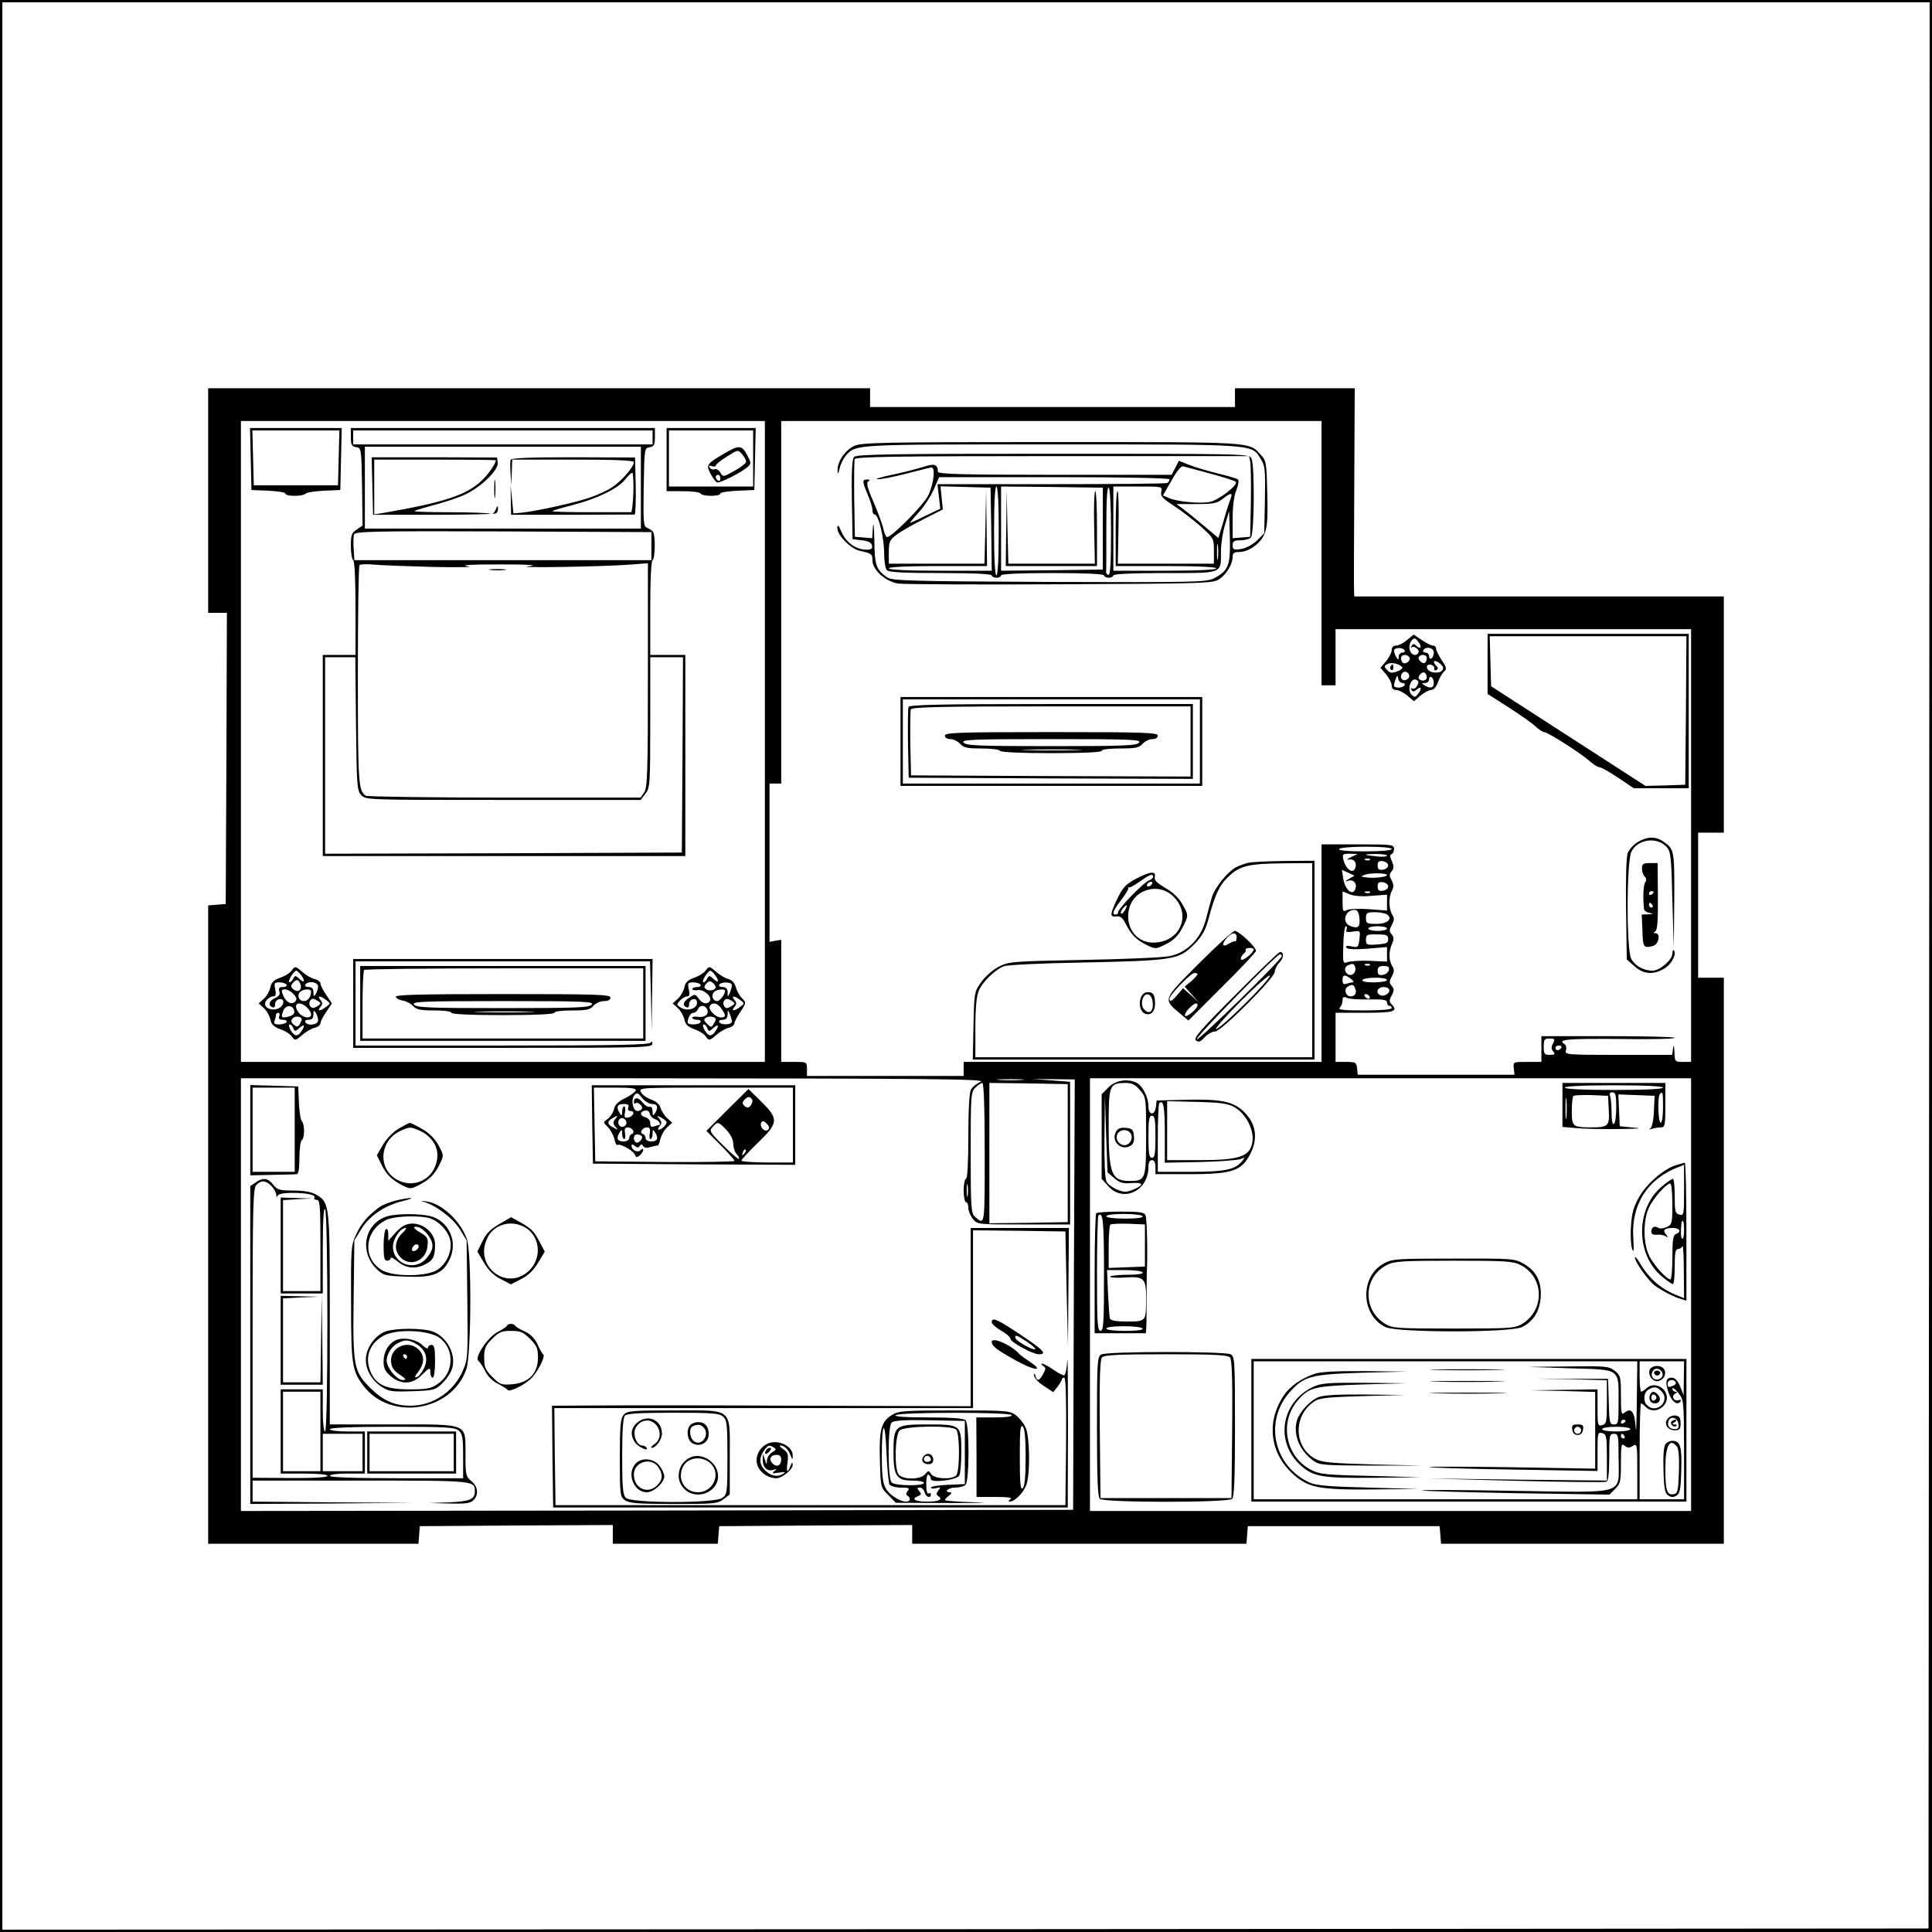 <?xml version="1.0" standalone="no"?>
<!DOCTYPE svg PUBLIC "-//W3C//DTD SVG 20010904//EN"
 "http://www.w3.org/TR/2001/REC-SVG-20010904/DTD/svg10.dtd">
<svg version="1.0" xmlns="http://www.w3.org/2000/svg"
 width="826pt" height="826pt" viewBox="0 0 826 826"
 preserveAspectRatio="xMidYMid meet">

<g transform="translate(0,826) scale(0.1,-0.1)"
fill="#000000" stroke="none">
<path d="M0 4130 l0 -4130 4130 0 4130 0 0 4130 0 4130 -4130 0 -4130 0 0
-4130z m8248 3 l-3 -4118 -4117 -3 -4118 -2 0 4120 0 4120 4120 0 4120 0 -2
-4117z"/>
<path d="M890 6120 l0 -480 40 0 40 0 -2 -622 -3 -623 -37 -3 -38 -3 0 -1365
0 -1364 449 0 450 0 3 38 3 37 413 3 412 2 0 -40 0 -40 224 0 225 0 3 38 3 37
413 3 412 2 0 -40 0 -40 714 0 715 0 3 38 3 37 410 0 410 0 3 -37 3 -38 605 0
604 0 0 1210 0 1210 -55 0 -55 0 0 310 0 310 55 0 55 0 0 505 0 505 -790 0
-790 0 -1 28 c-1 15 0 215 1 445 l2 417 -256 0 -256 0 0 -40 0 -40 -780 0
-780 0 0 40 0 40 -1415 0 -1415 0 0 -480z m2380 -1030 l0 -1370 -1120 0 -1120
0 0 1370 0 1370 1120 0 1120 0 0 -1370z m2380 805 l0 -565 30 0 30 0 0 120 0
120 760 0 760 0 0 -925 0 -925 -35 0 c-34 0 -35 1 -36 43 -2 29 -3 34 -6 15
l-4 -28 -230 0 c-222 0 -230 1 -224 19 3 11 1 22 -5 26 -35 21 6 25 230 23
132 -2 240 0 240 5 0 4 -128 7 -285 7 l-285 0 0 -55 0 -55 -61 0 c-60 0 -60 0
-57 -27 l3 -28 -335 0 -335 0 -3 28 c-3 25 -7 27 -48 27 l-44 0 0 105 0 105
125 0 c127 0 145 6 113 38 -9 9 -9 17 2 36 11 21 11 28 0 41 -11 13 -11 20 1
41 10 20 11 29 1 44 -15 25 -15 62 -1 94 9 20 9 29 -1 41 -11 13 -11 20 1 41
10 20 11 29 1 44 -15 25 -16 75 -1 102 8 15 8 26 -1 44 -11 19 -11 26 0 39 10
12 10 21 1 43 -9 18 -9 28 -2 30 6 2 11 12 11 23 0 18 -9 19 -155 19 l-155 0
0 -465 0 -465 -765 0 -765 0 0 -30 0 -30 -335 0 -335 0 0 30 c0 30 -1 30 -55
30 l-55 0 0 261 0 261 -25 -4 -25 -5 0 338 0 339 25 0 25 0 0 775 0 775 1155
0 1155 0 0 -565z m300 -1265 c0 -6 -45 -10 -116 -10 -74 0 -113 4 -109 10 4 6
53 10 116 10 66 0 109 -4 109 -10z m-175 -35 c-16 -8 -20 -12 -9 -10 24 6 39
-18 26 -41 -11 -20 -39 2 -48 39 -6 25 -4 27 27 27 l34 -1 -30 -14z m155 7 c0
-4 -17 -6 -37 -4 -65 6 -70 10 -15 11 28 0 52 -3 52 -7z m-73 -18 c-3 -3 -12
-4 -19 -1 -8 3 -5 6 6 6 11 1 17 -2 13 -5z m78 -24 c0 -8 -10 -16 -22 -18 -18
-3 -23 2 -23 18 0 16 5 21 23 18 12 -2 22 -10 22 -18z m-167 -57 c-21 -13 -21
-13 -2 -8 24 6 39 -17 26 -41 -13 -23 -42 5 -49 49 l-6 38 27 -12 27 -13 -23
-13z m162 16 c0 -9 -58 -15 -90 -10 -23 3 -24 4 -5 11 23 9 95 8 95 -1z m5
-49 c0 -8 -10 -16 -22 -18 -18 -3 -23 2 -23 18 0 16 5 21 23 18 12 -2 22 -10
22 -18z m-71 -40 l66 5 0 -34 0 -34 -77 6 c-43 3 -85 1 -95 -4 -16 -9 -18 -5
-18 35 l0 45 29 -12 c19 -8 54 -11 95 -7z m-7 14 c-3 -3 -12 -4 -19 -1 -8 3
-5 6 6 6 11 1 17 -2 13 -5z m-45 -109 c4 -38 -6 -47 -39 -34 -38 14 -23 69 18
69 12 0 18 -10 21 -35z m117 16 c28 -18 4 -41 -44 -41 -41 0 -45 2 -45 25 0
22 4 25 38 25 20 0 43 -4 51 -9z m-172 -65 c-5 -11 1 -13 27 -9 32 5 32 5 28
-32 -4 -35 -6 -37 -34 -31 -20 4 -27 2 -22 -5 5 -8 33 -9 90 -5 l84 7 0 -31 0
-31 -72 3 c-40 2 -83 -1 -95 -5 -22 -8 -22 -7 -20 72 1 45 6 81 11 81 4 0 6
-6 3 -14z m173 4 c0 -5 -18 -10 -40 -10 -22 0 -40 5 -40 10 0 6 18 10 40 10
22 0 40 -4 40 -10z m5 -45 c0 -17 -8 -20 -47 -23 -45 -3 -48 -1 -48 20 0 22 4
24 48 23 40 0 47 -3 47 -20z m-142 -118 c8 -20 -9 -41 -27 -34 -19 8 -21 33
-3 40 20 9 25 8 30 -6z m64 7 c-3 -3 -12 -4 -19 -1 -8 3 -5 6 6 6 11 1 17 -2
13 -5z m81 -21 c-2 -10 -13 -19 -26 -21 -17 -3 -22 2 -22 17 0 16 6 21 26 21
19 0 25 -5 22 -17z m-162 -38 c10 -8 14 -15 7 -15 -6 0 -18 -3 -27 -6 -12 -4
-16 0 -16 15 0 25 9 26 36 6z m154 -5 c0 -5 -25 -10 -56 -10 -34 0 -53 4 -49
10 3 6 28 10 56 10 27 0 49 -4 49 -10z m-136 -36 c8 -20 -1 -34 -20 -34 -20 0
-30 30 -13 41 20 12 26 11 33 -7z m146 -8 c0 -16 -27 -29 -41 -20 -19 11 -9
34 16 34 15 0 25 -6 25 -14z m-85 -26 c3 -5 2 -10 -4 -10 -5 0 -13 5 -16 10
-3 6 -2 10 4 10 5 0 13 -4 16 -10z m-2 -13 c61 1 77 -1 77 -13 0 -8 5 -14 10
-14 6 0 10 -4 10 -10 0 -6 -46 -10 -117 -10 -91 0 -114 3 -105 12 7 7 12 21
12 31 0 15 4 17 18 11 9 -5 52 -8 95 -7z m787 -188 c-9 -15 -8 -24 1 -35 9
-11 7 -14 -15 -14 -23 0 -26 4 -26 35 0 31 3 35 25 35 23 0 24 -2 15 -21z m35
-19 c-3 -5 -10 -10 -16 -10 -5 0 -9 5 -9 10 0 6 7 10 16 10 8 0 12 -4 9 -10z
m-2482 -145 c-17 -7 -36 -22 -42 -34 -7 -12 -11 -90 -11 -200 0 -114 -4 -181
-10 -181 -5 0 -10 -22 -10 -50 0 -27 5 -50 10 -50 6 0 10 -11 10 -24 0 -13 9
-34 19 -47 19 -24 21 -24 218 -24 l198 0 0 305 0 305 -80 6 -80 6 90 -1 90 -1
-4 -920 -3 -920 -1779 -3 -1779 -2 0 925 0 925 1598 0 c1358 -1 1592 -3 1565
-15z m175 8 c-27 -2 -69 -2 -95 0 -27 2 -5 3 47 3 52 0 74 -1 48 -3z m2862
-918 l0 -925 -1285 0 -1285 0 0 925 0 925 1285 0 1285 0 0 -925z m-3020 604
c0 -315 1 -308 -42 -271 -16 14 -18 40 -18 274 0 245 1 259 20 278 11 11 25
20 30 20 6 0 10 -107 10 -301z m355 1 l0 -295 -167 -3 -168 -2 0 300 0 300
168 -2 167 -3 0 -295z m-428 -182 c-2 -13 -4 -3 -4 22 0 25 2 35 4 23 2 -13 2
-33 0 -45z"/>
<path d="M1072 6298 l3 -133 73 -3 c39 -2 72 -7 72 -12 0 -13 73 -13 86 -1 5
6 41 11 79 13 l70 3 3 133 3 132 -196 0 -196 0 3 -132z m376 5 l-3 -118 -180
0 -180 0 -3 118 -3 117 186 0 186 0 -3 -117z"/>
<path d="M1500 6391 c0 -33 4 -40 23 -43 22 -3 22 -5 25 -169 l2 -166 -25 -17
c-22 -14 -25 -24 -25 -71 0 -29 5 -57 10 -60 6 -4 10 -83 10 -206 l0 -199 -70
0 -70 0 0 -430 0 -430 775 0 775 0 0 430 0 430 -75 0 -75 0 0 199 c0 123 4
202 10 206 11 7 13 105 2 121 -4 6 -15 13 -25 17 -16 6 -17 21 -15 174 3 166
3 168 26 171 18 3 22 10 22 43 l0 39 -650 0 -650 0 0 -39z m1290 -1 l0 -30
-640 0 -640 0 0 30 0 30 640 0 640 0 0 -30z m-50 -215 l0 -175 -590 0 -590 0
0 175 0 175 590 0 590 0 0 -175z m45 -250 l0 -60 -635 0 -635 0 -3 49 c-2 27
-1 55 2 62 5 12 107 14 638 12 l633 -3 0 -60z m-930 -89 c110 -2 175 -1 145 3
-36 5 11 8 135 8 130 0 170 -3 125 -8 -74 -8 314 -2 433 7 l77 6 0 -479 c0
-417 -2 -481 -16 -501 l-15 -22 -582 0 c-320 0 -587 4 -593 8 -32 21 -34 52
-34 515 0 255 3 467 7 471 4 4 33 5 63 2 30 -3 145 -7 255 -10z m-333 -670 c3
-263 4 -285 22 -305 19 -21 22 -21 607 -21 l588 0 20 26 c20 26 21 39 21 305
l0 279 70 0 70 0 -2 -417 -3 -418 -762 -3 -763 -2 0 420 0 420 65 0 64 0 3
-284z"/>
<path d="M1592 6182 l3 -123 258 0 c141 0 262 3 267 6 6 3 10 14 9 23 0 12 -3
10 -10 -7 -6 -15 -14 -21 -25 -17 -9 3 -86 6 -171 6 -86 0 -154 2 -151 5 3 3
40 14 84 26 43 11 103 31 131 44 68 31 146 106 141 137 l-3 22 -268 1 -268 0
3 -123z m528 110 c0 -13 -34 -63 -62 -88 -64 -61 -163 -93 -425 -138 l-33 -5
0 117 0 117 260 0 c143 0 260 -1 260 -3z"/>
<path d="M2183 6294 c-2 -6 -2 -33 0 -60 l3 -49 2 55 2 55 260 0 c176 0 260
-3 260 -11 0 -20 -51 -79 -91 -106 -22 -15 -68 -36 -102 -47 -66 -22 -228 -57
-287 -63 l-35 -3 -6 60 -6 60 1 -63 1 -63 260 0 c143 1 264 1 268 1 4 0 6 55
5 122 l-3 122 -264 1 c-187 0 -265 -3 -268 -11z m525 -139 c-2 -47 -6 -85 -10
-85 -5 0 -83 0 -175 0 -91 0 -164 2 -161 5 2 3 40 14 84 25 105 27 194 70 225
108 13 17 28 31 32 31 4 1 6 -37 5 -84z"/>
<path d="M2113 6170 c0 -36 2 -50 4 -32 2 17 2 47 0 65 -2 17 -4 3 -4 -33z"/>
<path d="M2098 5823 c18 -2 45 -2 60 0 15 2 0 4 -33 4 -33 0 -45 -2 -27 -4z"/>
<path d="M2850 6295 l0 -135 69 0 c39 0 73 -4 76 -10 8 -13 85 -13 85 0 0 5
33 10 73 12 l72 3 3 133 3 132 -191 0 -190 0 0 -135z m370 5 l0 -120 -180 0
-180 0 0 120 0 120 180 0 180 0 0 -120z"/>
<path d="M3100 6323 c-78 -45 -82 -50 -63 -87 9 -17 21 -34 27 -38 10 -7 107
42 135 68 13 11 12 18 -5 49 -22 42 -35 43 -94 8z m90 -37 c0 -6 -22 -24 -50
-39 -48 -27 -49 -27 -60 -8 -6 11 -17 18 -24 15 -8 -3 -17 0 -22 7 -5 9 -2 10
9 6 10 -3 17 -2 17 2 0 5 21 23 48 39 47 30 47 30 65 10 9 -11 17 -25 17 -32z
m-110 -72 c0 -8 -4 -12 -10 -9 -5 3 -10 10 -10 16 0 5 5 9 10 9 6 0 10 -7 10
-16z"/>
<path d="M1510 3970 l0 -190 640 0 c603 0 640 1 639 18 0 10 -3 12 -6 5 -4
-10 -140 -13 -634 -13 l-629 0 0 180 0 180 630 0 629 0 4 -147 3 -148 2 153 2
152 -640 0 -640 0 0 -190z"/>
<path d="M1248 4112 c-7 -11 -29 -25 -50 -32 -27 -10 -38 -20 -42 -41 -3 -15
-15 -37 -27 -48 l-23 -21 23 -21 c12 -11 24 -33 27 -48 4 -21 15 -31 42 -41
21 -7 43 -21 50 -32 13 -18 15 -18 44 7 16 14 40 28 54 31 13 3 24 12 24 19 0
7 11 29 25 49 l24 36 -24 36 c-14 20 -25 42 -25 49 0 7 -11 16 -24 19 -14 3
-38 17 -54 31 -29 25 -31 25 -44 7z m38 -19 c20 -27 17 -39 -5 -19 -18 17 -20
17 -29 -1 -6 -10 -13 -15 -16 -12 -6 6 21 49 31 49 3 0 12 -8 19 -17z m-2 -40
c9 -24 -9 -39 -29 -23 -12 10 -13 16 -4 26 15 19 25 18 33 -3z m-59 -3 c3 -5
-3 -10 -15 -10 -16 0 -20 -4 -16 -18 5 -13 -1 -22 -20 -30 -25 -12 -29 -32 -7
-39 6 -2 10 4 9 14 0 9 7 19 17 21 30 6 21 -35 -10 -42 -35 -9 -63 15 -43 38
7 9 19 16 27 16 12 0 14 7 10 30 -6 27 -4 30 18 30 13 0 27 -4 30 -10z m135
-7 c0 -10 -5 -25 -10 -33 -8 -12 -10 -11 -10 8 0 15 -6 22 -21 22 -11 0 -17 5
-14 10 11 18 55 12 55 -7z m-105 -33 c14 -16 16 -23 6 -33 -15 -15 -41 0 -52
31 -7 18 -5 22 10 22 10 0 26 -9 36 -20z m75 11 c0 -23 -14 -41 -30 -41 -22 0
-32 24 -17 39 13 13 47 15 47 2z m64 -36 c20 -15 20 -15 0 -30 -25 -19 -40
-19 -24 0 10 12 10 18 0 30 -16 19 -1 19 24 0z m-34 -5 c13 -9 13 -11 0 -20
-19 -12 -27 -12 -35 0 -7 11 2 30 13 30 4 0 14 -5 22 -10z m-48 -27 c10 -9 18
-22 18 -30 0 -21 -37 -15 -54 9 -26 36 1 53 36 21z m-54 -15 c2 -12 -5 -19
-23 -24 -32 -8 -35 -5 -24 24 10 27 42 27 47 0z m102 -40 c0 -20 -44 -26 -55
-8 -3 6 3 10 14 10 15 0 21 7 21 23 0 18 2 19 10 7 5 -8 10 -23 10 -32z m-166
17 c-4 -10 0 -15 16 -15 11 0 18 -4 15 -10 -3 -5 -18 -10 -32 -10 -19 0 -24 4
-19 16 3 9 6 20 6 25 0 5 4 9 10 9 5 0 7 -7 4 -15z m96 -14 c0 -3 -4 -12 -9
-20 -8 -12 -12 -13 -25 -2 -12 10 -13 17 -5 27 10 12 39 9 39 -5z m-36 -37 c6
-15 8 -15 26 1 23 21 26 9 5 -19 -7 -10 -18 -15 -24 -11 -16 9 -33 45 -22 45
5 0 12 -7 15 -16z"/>
<path d="M1540 3970 l0 -160 610 0 610 0 0 160 0 160 -610 0 -610 0 0 -160z
m1210 0 l0 -150 -600 0 -600 0 0 143 c0 79 3 147 7 150 3 4 273 7 600 7 l593
0 0 -150z"/>
<path d="M1692 3998 c3 -7 16 -14 30 -16 14 -2 34 -12 44 -23 14 -15 31 -19
91 -19 42 0 73 -4 73 -10 0 -6 80 -10 220 -10 140 0 220 4 220 10 0 6 32 10
75 10 63 0 78 3 92 20 10 11 30 20 45 20 18 0 28 5 28 15 0 13 -58 15 -461 15
-364 0 -460 -3 -457 -12z m838 -33 c-11 -13 -65 -15 -380 -15 -315 0 -369 2
-380 15 -11 13 32 15 380 15 348 0 391 -2 380 -15z m-267 -32 c-56 -2 -151 -2
-210 0 -59 1 -13 3 102 3 116 0 164 -2 108 -3z"/>
<path d="M3018 4112 c-7 -11 -29 -25 -50 -32 -27 -10 -38 -20 -42 -41 -3 -15
-15 -37 -27 -48 l-23 -21 23 -21 c12 -11 24 -33 27 -48 4 -21 15 -31 42 -41
21 -7 43 -21 50 -32 13 -18 15 -18 44 7 16 14 40 28 54 31 13 3 24 12 24 19 0
7 12 29 26 50 25 37 25 38 5 59 -11 11 -22 33 -26 48 -4 16 -16 28 -30 32 -13
3 -37 17 -53 31 -29 25 -31 25 -44 7z m38 -19 c20 -27 17 -39 -5 -19 -18 17
-20 17 -29 -1 -6 -10 -13 -15 -16 -12 -6 6 21 49 31 49 3 0 12 -8 19 -17z m4
-53 c0 -13 -26 -19 -40 -10 -11 7 -11 11 -1 24 11 12 17 14 27 5 8 -6 14 -15
14 -19z m-65 10 c3 -5 -3 -10 -14 -10 -12 0 -21 -4 -21 -9 0 -4 10 -6 23 -4
25 5 63 -29 52 -46 -10 -17 -33 -13 -48 10 -15 20 -16 20 -41 3 -26 -17 -30
-34 -9 -41 6 -2 10 4 9 14 0 9 7 19 17 21 11 2 17 -3 17 -16 0 -25 -42 -37
-69 -20 -19 11 -19 14 -4 30 9 10 23 18 30 18 11 0 13 8 8 30 -6 27 -4 30 19
30 13 0 28 -4 31 -10z m134 -2 c0 -7 -4 -22 -9 -33 -8 -19 -9 -19 -9 3 -1 15
-7 22 -22 22 -11 0 -17 5 -14 10 9 14 55 12 54 -2z m-29 -24 c0 -15 -22 -44
-34 -44 -19 0 -27 25 -13 39 11 11 47 15 47 5z m64 -39 c20 -15 20 -15 0 -30
-25 -19 -40 -19 -24 0 10 12 10 18 0 30 -16 19 -1 19 24 0z m-34 -5 c13 -9 13
-11 0 -20 -8 -5 -18 -10 -22 -10 -11 0 -20 19 -13 30 8 12 16 12 35 0z m-46
-32 c21 -29 20 -38 -2 -38 -23 0 -56 35 -47 49 10 18 33 13 49 -11z m-60 -5
c8 -20 -12 -35 -41 -30 -13 2 -23 0 -23 -4 0 -5 9 -9 21 -9 11 0 17 -4 14 -10
-8 -13 -55 -13 -55 -1 0 20 13 41 25 41 7 0 15 7 19 15 7 20 32 19 40 -2z
m105 -50 c1 -15 -45 -17 -54 -3 -3 6 3 10 14 10 15 0 21 7 22 23 0 21 1 21 9
2 5 -11 9 -26 9 -32z m-69 8 c0 -3 -5 -13 -10 -21 -8 -13 -12 -13 -27 3 -15
15 -16 19 -4 26 14 9 41 4 41 -8z m-36 -37 c6 -15 8 -15 26 1 23 21 26 9 5
-19 -7 -10 -18 -15 -24 -11 -16 9 -33 45 -22 45 5 0 12 -7 15 -16z"/>
<path d="M3651 6353 c-39 -19 -71 -67 -70 -103 1 -21 2 -20 9 8 4 18 16 42 26
54 44 49 30 48 884 48 882 0 850 2 890 -62 19 -30 20 -46 18 -175 l-3 -143
-30 -30 c-19 -18 -46 -33 -68 -37 -33 -5 -37 -3 -37 16 0 17 6 21 33 21 18 0
38 5 45 12 15 15 17 310 2 339 -10 19 -30 19 -849 19 -701 0 -840 -2 -850 -14
-8 -9 -11 -66 -9 -182 l3 -169 40 -5 c27 -3 41 -10 43 -22 3 -14 -3 -18 -23
-18 -44 0 -85 28 -106 73 -14 33 -19 37 -19 19 0 -31 58 -89 96 -97 51 -11 54
-14 54 -41 0 -40 56 -91 111 -99 24 -3 337 -5 694 -3 619 3 651 4 678 22 31
21 57 64 57 96 0 15 6 20 28 20 41 0 91 36 108 77 12 28 15 67 12 174 -3 131
-4 139 -28 165 -52 56 -22 54 -897 54 -733 0 -811 -2 -842 -17z m1694 -65 c3
-13 4 -90 3 -173 l-3 -150 -37 -3 -38 -3 0 84 c0 54 6 98 16 122 8 21 12 41 7
45 -4 4 -42 15 -83 25 -41 10 -96 26 -122 36 l-48 19 -15 -30 -16 -30 -499 0
c-393 0 -500 3 -500 13 -1 32 -15 37 -62 21 -26 -8 -86 -24 -135 -34 -48 -10
-76 -19 -62 -19 15 -1 69 10 120 23 52 13 101 26 109 27 20 6 14 -65 -11 -118
-21 -44 -164 -187 -178 -179 -5 3 -11 20 -15 37 -3 17 -22 67 -41 112 -27 61
-32 83 -23 89 9 5 8 8 -4 8 -23 0 -22 -8 2 -65 11 -26 20 -55 20 -66 0 -10 4
-19 10 -19 16 0 40 -100 40 -165 0 -34 5 -66 12 -73 9 -9 74 -12 230 -12 139
0 218 -4 218 -10 0 -5 9 -10 20 -10 11 0 20 5 20 10 0 6 80 10 220 10 140 0
220 -4 220 -10 0 -5 9 -10 20 -10 11 0 20 5 20 10 0 6 80 10 220 10 252 0 240
-5 240 95 0 31 8 82 18 113 l17 57 3 -110 c3 -123 -5 -145 -69 -178 -32 -16
-81 -17 -704 -15 -605 3 -672 5 -693 20 -46 32 -53 52 -54 160 -1 57 -4 81 -6
55 l-3 -48 -37 3 -37 3 -3 160 c-1 87 0 165 2 172 4 10 169 13 845 13 l841 0
5 -22z m-170 -53 c55 -15 104 -30 108 -35 13 -12 -73 -79 -111 -86 -42 -8
-141 1 -175 17 l-25 11 37 64 c24 43 41 63 51 60 8 -2 60 -16 115 -31z m-175
-24 c0 -6 -4 -13 -10 -16 -5 -3 -228 -5 -496 -5 l-486 0 6 -52 6 -53 -65 -31
c-36 -18 -65 -31 -65 -29 0 1 18 22 39 46 22 23 50 67 63 96 l23 53 492 0
c302 0 493 -4 493 -9z m-762 -213 l2 -178 -220 0 c-140 0 -220 4 -220 10 0 6
77 10 210 10 l210 0 -2 163 -2 162 -3 -157 -4 -158 -204 0 -205 0 0 49 c0 45
4 53 33 75 17 13 69 43 115 66 l83 42 -5 49 -5 50 107 -3 107 -3 3 -177z m32
-8 c0 -120 -4 -190 -10 -190 -6 0 -10 70 -10 190 0 120 4 190 10 190 6 0 10
-70 10 -190z m445 10 l0 -175 -217 -3 -218 -2 0 180 0 180 218 -2 217 -3 0
-175z m35 -16 c0 -128 -3 -185 -11 -182 -6 2 -10 7 -10 11 1 4 1 88 1 188 0
117 3 178 10 174 6 -4 10 -79 10 -191z m215 174 c-4 -19 5 -29 53 -60 31 -20
83 -60 115 -88 56 -51 57 -52 57 -106 l0 -54 -205 0 -206 0 3 155 c2 85 0 155
-4 155 -5 0 -8 -72 -8 -160 l0 -160 215 0 c137 0 215 -4 215 -10 0 -6 -80 -10
-220 -10 l-220 0 0 180 0 180 105 0 c104 0 105 0 100 -22z m296 -31 c-5 -12
-19 -55 -30 -95 l-22 -72 -62 52 c-34 29 -75 62 -90 73 l-27 20 84 0 c72 0 89
3 113 22 36 28 45 28 34 0z m-54 -254 c-2 -16 -4 -3 -4 27 0 30 2 43 4 28 2
-16 2 -40 0 -55z"/>
<path d="M4302 6003 l-2 -163 195 0 195 0 0 160 c0 88 -3 160 -7 160 -5 0 -7
-70 -5 -155 l3 -155 -185 0 -185 0 -4 158 -3 157 -2 -162z"/>
<path d="M6016 5524 c-15 -13 -36 -24 -47 -24 -12 0 -19 -7 -19 -19 0 -11 -11
-32 -24 -48 l-24 -28 24 -28 c13 -16 24 -37 24 -48 0 -12 7 -19 19 -19 11 0
32 -11 48 -24 l28 -24 28 24 c16 13 36 24 46 24 10 0 22 13 29 34 7 19 19 39
27 46 11 9 10 17 -11 47 -13 20 -24 42 -24 49 0 8 -6 14 -14 14 -7 0 -29 11
-48 24 l-34 23 -28 -23z m52 -14 c13 -21 3 -27 -15 -9 -8 8 -13 7 -18 -3 -5
-7 -5 -10 0 -6 10 10 37 -11 29 -23 -10 -17 -32 -9 -37 13 -6 20 7 48 22 48 3
0 12 -9 19 -20z m-63 -30 c3 -5 -1 -10 -9 -10 -9 0 -16 -8 -16 -17 0 -15 -2
-16 -10 -3 -5 8 -10 21 -10 28 0 14 36 16 45 2z m125 -9 c0 -11 -4 -23 -10
-26 -5 -3 -10 1 -10 9 0 9 -7 16 -16 16 -8 0 -12 5 -9 10 11 18 45 11 45 -9z
m-104 -22 c7 -12 -15 -31 -28 -23 -4 3 -8 12 -8 20 0 17 26 19 36 3z m74 -2
c0 -8 -3 -17 -7 -20 -9 -9 -34 13 -27 24 8 14 34 11 34 -4z m70 -43 c0 -16
-23 -24 -49 -17 -25 7 -29 36 -3 31 9 -2 16 -10 14 -17 -1 -7 2 -9 9 -6 8 5 8
10 0 18 -18 18 -12 28 9 15 11 -7 20 -18 20 -24z m-176 5 c5 -5 -3 -13 -19
-19 -23 -9 -32 -8 -44 5 -14 14 -14 17 -1 25 15 10 48 4 64 -11z m31 -40 c0
-7 -8 -15 -17 -17 -18 -3 -25 18 -11 32 10 10 28 1 28 -15z m75 -5 c0 -14 -21
-19 -33 -7 -9 9 13 34 24 27 5 -3 9 -12 9 -20z m-104 -24 c8 0 12 -4 9 -10 -8
-13 -45 -13 -45 -1 0 5 3 18 7 28 7 17 8 17 11 1 2 -10 10 -18 18 -18z m134
-1 c0 -21 -16 -24 -40 -9 -13 8 -12 10 3 10 9 0 17 7 17 16 0 8 5 12 10 9 6
-3 10 -15 10 -26z m-71 -10 c-5 -11 -15 -16 -21 -13 -7 4 -8 2 -4 -5 6 -9 11
-9 22 0 20 17 25 8 8 -16 -13 -17 -16 -18 -30 -4 -19 20 -3 72 20 63 12 -5 13
-11 5 -25z"/>
<path d="M5945 5411 c-3 -5 -2 -12 3 -15 5 -3 9 1 9 9 0 17 -3 19 -12 6z"/>
<path d="M6360 5421 l0 -128 88 -56 c48 -31 100 -67 115 -81 16 -15 33 -26 39
-26 15 0 156 -90 192 -122 17 -15 36 -28 44 -28 7 0 43 -20 80 -45 l67 -45
117 0 118 0 0 330 0 330 -430 0 -430 0 0 -129z m848 -198 l-3 -318 -85 -3 -85
-2 -330 213 -330 213 -3 107 -3 107 421 0 420 0 -2 -317z"/>
<path d="M3850 5090 l0 -190 645 0 645 0 0 190 0 190 -645 0 -645 0 0 -190z
m1280 0 l0 -180 -635 0 -635 0 0 180 0 180 635 0 635 0 0 -180z"/>
<path d="M3884 5237 c-2 -7 -3 -78 -2 -157 l3 -145 608 -3 607 -2 0 160 0 160
-605 0 c-487 0 -607 -3 -611 -13z m1206 -147 l0 -150 -597 2 -598 3 -3 134
c-1 74 0 141 2 148 4 10 121 13 601 13 l595 0 0 -150z"/>
<path d="M4040 5115 c0 -9 9 -15 23 -15 13 0 32 -9 42 -20 15 -17 31 -20 91
-20 40 0 76 -4 79 -10 4 -6 88 -10 221 -10 136 0 214 4 214 10 0 6 33 10 78
10 66 0 82 3 97 20 10 11 29 20 42 20 14 0 23 6 23 15 0 13 -57 15 -455 15
-398 0 -455 -2 -455 -15z m830 -30 c-11 -13 -65 -15 -375 -15 -310 0 -364 2
-375 15 -11 13 32 15 375 15 343 0 386 -2 375 -15z m-267 -32 c-56 -2 -151 -2
-210 0 -59 1 -13 3 102 3 116 0 164 -2 108 -3z"/>
<path d="M7002 4660 c-18 -11 -37 -32 -43 -47 -6 -17 -9 -111 -7 -241 l3 -214
33 -29 c39 -35 82 -38 129 -9 30 18 53 63 39 77 -3 4 -6 -3 -6 -14 0 -27 -54
-73 -85 -73 -38 0 -75 21 -91 51 -21 41 -20 418 1 458 27 54 111 65 151 19 17
-18 20 -44 24 -227 l6 -206 2 205 c1 217 1 219 -48 253 -32 22 -68 21 -108 -3z"/>
<path d="M5335 4571 c-16 -4 -39 -13 -51 -19 -36 -19 -92 -89 -103 -129 -6
-21 -18 -64 -26 -96 -22 -82 -82 -141 -156 -155 -30 -6 -196 -13 -369 -16
-303 -6 -317 -7 -360 -29 -25 -13 -58 -42 -75 -66 -30 -42 -30 -45 -33 -187
l-3 -144 730 0 731 0 0 425 0 425 -127 -1 c-71 -1 -141 -4 -158 -8z m275 -416
l0 -415 -720 0 -720 0 0 125 c0 85 5 136 14 158 16 39 71 92 108 106 15 6 168
13 340 16 383 8 407 12 470 74 36 36 50 60 63 106 30 112 48 150 86 186 48 47
87 57 237 58 l122 1 0 -415z"/>
<path d="M5125 4140 c-155 -156 -154 -151 -79 -214 l35 -29 144 144 c80 79
145 148 145 154 0 16 -73 85 -91 85 -8 0 -77 -63 -154 -140z m162 110 c-1 -10
-3 -17 -6 -15 -2 3 -15 -2 -28 -10 -28 -18 -32 -1 -6 27 21 24 42 23 40 -2z
m73 -49 c0 -14 -48 -53 -54 -43 -3 5 1 15 9 22 8 7 13 15 11 19 -3 4 4 8 15 8
10 1 19 -2 19 -6z m-240 -106 c0 -3 -12 -17 -27 -30 l-28 -23 30 -34 30 -33
-33 30 -34 30 -23 -27 c-26 -30 -35 -34 -35 -18 0 16 91 110 106 110 8 0 14
-2 14 -5z m0 -133 c0 -14 -46 -53 -53 -45 -4 3 3 17 15 30 22 23 38 30 38 15z"/>
<path d="M5282 4007 c-150 -150 -181 -186 -169 -195 11 -9 19 -7 37 13 13 14
33 25 45 25 26 0 255 229 255 255 0 10 9 29 21 41 19 20 19 44 1 44 -4 0 -90
-82 -190 -183z m198 165 c0 -14 -356 -363 -363 -355 -8 7 341 363 355 363 5 0
8 -3 8 -8z m-157 -203 c-60 -60 -116 -109 -124 -109 -7 0 40 54 106 120 66 66
122 115 124 109 2 -7 -46 -61 -106 -120z"/>
<path d="M4880 4000 c-14 -27 -6 -66 16 -74 27 -10 45 13 42 53 -2 28 -8 37
-25 39 -14 2 -26 -4 -33 -18z m48 -24 c5 -38 -13 -55 -34 -34 -11 11 -14 25
-10 43 9 36 40 30 44 -9z"/>
<path d="M7020 4547 c0 -13 5 -28 12 -35 7 -7 8 -16 2 -24 -8 -11 -11 -67 -5
-115 0 -6 11 -14 24 -16 19 -4 18 -4 -6 -6 l-28 -1 3 -70 c2 -71 5 -75 46 -64
24 7 33 54 10 54 -10 0 -10 2 -1 8 9 6 12 47 11 150 l-1 142 -34 0 c-28 0 -33
-4 -33 -23z m50 -101 c0 -3 -4 -8 -10 -11 -5 -3 -10 -1 -10 4 0 6 5 11 10 11
6 0 10 -2 10 -4z m-5 -56 c3 -5 1 -10 -4 -10 -6 0 -11 5 -11 10 0 6 2 10 4 10
3 0 8 -4 11 -10z"/>
<path d="M4855 4502 c-41 -22 -55 -37 -77 -82 -33 -69 -34 -82 -5 -78 17 2 26
-5 39 -30 23 -47 47 -71 90 -92 37 -18 39 -18 76 0 44 21 63 42 86 91 17 36
16 38 -7 80 -17 30 -41 53 -75 73 -37 22 -48 33 -45 47 7 27 -21 23 -82 -9z
m75 9 c0 -5 -9 -12 -19 -16 -21 -7 -131 -120 -131 -136 0 -5 -4 -9 -10 -9 -18
0 -11 17 24 63 19 25 33 48 30 51 -2 3 -1 4 2 2 3 -3 24 9 47 25 42 30 57 36
57 20z m-5 -31 c-3 -5 -11 -10 -16 -10 -6 0 -7 5 -4 10 3 6 11 10 16 10 6 0 7
-4 4 -10z m84 -46 c90 -76 41 -204 -79 -204 -76 0 -124 73 -101 151 23 76 120
104 180 53z m-199 -65 c-7 -11 -14 -18 -17 -15 -3 3 0 12 7 21 18 21 23 19 10
-6z"/>
<path d="M1070 3428 l0 -193 92 2 c51 1 99 2 106 3 8 0 12 21 12 69 0 39 5 73
10 76 13 8 13 68 1 81 -6 5 -11 41 -13 79 l-3 70 -102 3 -103 3 0 -193z m190
2 l0 -180 -90 0 -90 0 0 180 0 180 90 0 90 0 0 -180z"/>
<path d="M2532 3453 l3 -168 433 -3 432 -2 0 170 0 170 -435 0 -435 0 2 -167z
m186 145 c-2 -7 -23 -22 -45 -33 -30 -14 -44 -28 -48 -47 -4 -16 -16 -34 -27
-42 -20 -14 -20 -14 1 -35 12 -12 24 -35 28 -51 3 -16 9 -28 13 -25 12 7 67
-24 74 -41 5 -13 9 -14 21 -4 8 7 15 17 15 23 0 7 -4 7 -12 -1 -12 -12 -38 1
-38 20 0 6 6 6 14 -1 11 -9 16 -9 21 0 6 8 9 8 15 -1 5 -8 16 -9 31 -4 13 4
27 7 30 6 4 -1 9 12 12 28 4 15 16 38 28 49 l23 21 -22 20 c-12 11 -24 31 -28
43 -3 15 -18 28 -40 36 -19 7 -39 21 -44 32 -10 19 -4 19 320 19 l330 0 0
-160 0 -160 -110 0 c-60 0 -110 4 -110 8 0 5 32 39 70 76 89 86 90 101 15 176
l-55 54 -90 -89 -90 -90 60 -60 c33 -33 60 -64 60 -68 0 -4 -134 -6 -297 -5
l-298 3 -3 158 -3 157 92 0 c68 0 90 -3 87 -12z m70 -58 c23 0 28 -15 12 -40
-8 -12 -10 -10 -10 8 0 14 -5 22 -12 20 -7 -3 -21 6 -31 19 -18 23 -37 23 -37
1 0 -6 3 -8 7 -5 9 9 34 -13 27 -24 -3 -5 -11 -9 -19 -9 -19 0 -29 49 -13 67
11 13 15 12 33 -11 11 -14 31 -26 43 -26z m427 20 c4 -6 1 -17 -5 -26 -10 -11
-16 -12 -26 -3 -11 9 -11 15 -3 25 14 17 25 18 34 4z m-529 -35 c-3 -9 0 -15
10 -15 21 0 12 -24 -11 -28 -14 -3 -17 1 -13 22 3 14 1 26 -3 26 -5 0 -9 -10
-9 -22 0 -19 -2 -20 -10 -8 -17 26 -11 40 16 40 19 0 25 -4 20 -15z m115 -50
c16 -5 28 -25 15 -25 -2 0 -11 -3 -20 -6 -11 -4 -16 0 -16 14 0 11 -8 22 -20
25 -25 6 -26 24 -2 29 10 2 18 -3 20 -14 2 -9 12 -20 23 -23z m-171 0 c-10
-12 -10 -18 1 -32 13 -15 12 -15 -8 -4 -28 14 -29 26 -5 40 24 14 26 13 12 -4z
m220 -13 c0 -11 -22 -32 -33 -32 -5 0 -4 7 3 15 10 12 10 18 -1 32 -13 15 -12
15 9 4 12 -6 22 -15 22 -19z m-174 7 c10 -17 -13 -36 -27 -22 -12 12 -4 33 11
33 5 0 12 -5 16 -11z m608 -39 c-14 -14 -39 14 -29 31 5 8 12 6 23 -5 11 -11
13 -19 6 -26z m-179 0 c18 -19 30 -42 30 -60 0 -16 6 -35 13 -42 7 -7 12 -17
12 -22 0 -6 -29 18 -65 54 -61 60 -64 65 -48 82 21 24 24 23 58 -12z m-399 -2
c4 -6 2 -14 -4 -16 -7 -2 -12 -10 -12 -18 0 -8 -10 -14 -25 -14 -26 0 -32 14
-15 40 8 12 10 11 10 -7 0 -13 4 -23 9 -23 4 0 6 11 3 25 -3 18 0 25 11 25 9
0 19 -5 23 -12z m72 -13 c-3 -14 -1 -25 3 -25 5 0 9 10 9 23 0 18 2 19 10 7
17 -26 11 -40 -15 -40 -15 0 -25 6 -25 14 0 8 -5 16 -12 18 -16 6 -1 28 19 28
11 0 14 -7 11 -25z m-35 -12 c9 -9 -13 -34 -24 -27 -14 8 -11 34 4 34 8 0 17
-3 20 -7z m438 -76 c-10 -9 -11 -8 -5 6 3 10 9 15 12 12 3 -3 0 -11 -7 -18z"/>
<path d="M1705 3435 c-23 -13 -51 -42 -67 -68 l-27 -46 19 -38 c21 -44 44 -67
91 -91 32 -16 36 -16 67 0 47 23 71 47 92 91 18 37 18 38 -6 82 -17 29 -41 53
-71 69 -25 15 -48 26 -52 25 -3 0 -24 -11 -46 -24z m89 -9 c44 -19 76 -61 76
-103 0 -93 -89 -150 -170 -108 -87 45 -79 170 14 211 39 17 40 17 80 0z"/>
<path d="M1092 3204 l-22 -15 0 -680 0 -679 348 2 347 3 -342 2 -343 3 0 45 0
45 463 0 c489 0 487 0 487 -46 0 -34 -20 -43 -110 -47 l-85 -3 87 -2 c67 -2
90 1 102 14 24 23 19 60 -9 82 -23 19 -25 26 -25 111 0 139 18 131 -310 131
l-270 0 0 451 c0 494 0 497 -59 532 -20 11 -51 17 -96 17 -60 0 -69 3 -87 25
-22 29 -44 32 -76 9z m68 -14 c11 -11 20 -28 21 -37 0 -11 3 -13 6 -5 3 7 25
12 61 12 66 0 104 -9 96 -21 -3 -5 2 -9 10 -9 14 0 16 -25 16 -195 l0 -195
-80 0 -80 0 0 195 0 194 63 4 62 3 -67 2 -68 2 0 -205 0 -205 90 0 90 0 0 188
c0 124 4 182 10 172 13 -21 13 -950 0 -950 -6 0 -10 37 -10 90 l0 90 -90 0
-90 0 0 -180 0 -180 100 0 c60 0 100 -4 100 -10 0 -6 -59 -10 -160 -9 l-160 1
0 618 c0 549 2 620 16 634 21 21 40 20 64 -4z m210 -1050 l0 -170 -80 0 -80 0
0 170 0 170 80 0 80 0 0 -170z m592 3 c15 -13 18 -32 18 -110 l0 -93 -285 0
c-183 0 -285 4 -285 10 0 6 32 10 75 10 l75 0 0 90 0 90 -75 0 c-43 0 -75 4
-75 10 0 6 96 10 267 10 234 0 269 -2 285 -17z m-412 -93 l0 -80 -85 0 -85 0
0 80 0 80 85 0 85 0 0 -80z"/>
<path d="M1200 2530 l0 -190 90 0 90 0 -2 193 -3 192 -2 -187 -3 -188 -80 0
-80 0 0 180 0 179 78 4 77 3 -82 2 -83 2 0 -190z"/>
<path d="M1570 2050 l0 -90 190 0 190 0 0 90 0 90 -190 0 -190 0 0 -90z m370
0 l0 -80 -180 0 -180 0 0 80 0 80 180 0 180 0 0 -80z"/>
<path d="M1688 3126 c-26 -7 -55 -19 -65 -26 -52 -39 -78 -70 -99 -115 -23
-48 -24 -58 -23 -295 0 -264 4 -290 53 -355 116 -152 378 -110 440 72 21 62
23 497 2 556 -29 80 -111 155 -177 161 -19 2 -24 1 -13 -1 49 -10 129 -69 159
-117 l30 -49 3 -253 c3 -242 2 -255 -19 -304 -39 -90 -128 -150 -224 -150 -68
0 -117 22 -171 75 -72 72 -76 92 -72 386 l3 246 30 49 c36 57 99 100 177 119
29 7 44 13 33 13 -11 0 -41 -5 -67 -12z"/>
<path d="M1656 3060 c-98 -30 -122 -152 -45 -226 28 -27 36 -29 124 -32 117
-5 157 11 187 73 37 75 -2 163 -80 185 -44 12 -145 12 -186 0z m173 -6 c42 -9
89 -56 96 -98 9 -45 -16 -101 -57 -126 -47 -29 -189 -29 -236 0 -86 53 -73
173 23 216 32 14 122 18 174 8z"/>
<path d="M1725 3019 c-11 -6 -30 -23 -42 -38 l-23 -26 0 28 c0 16 -4 26 -10
22 -5 -3 -10 -35 -10 -71 0 -50 3 -64 15 -64 8 0 15 5 15 11 0 6 14 -1 31 -15
35 -29 76 -33 118 -11 33 17 41 33 41 84 0 64 -80 111 -135 80z m105 -39 c27
-37 25 -62 -6 -99 -50 -59 -144 -26 -144 50 0 32 32 79 54 79 5 0 0 -9 -12
-20 -30 -28 -38 -65 -19 -94 38 -58 119 -33 125 38 3 31 -1 38 -27 54 -35 19
-41 33 -11 25 11 -3 29 -18 40 -33z m-40 -49 c0 -12 -20 -25 -27 -18 -7 7 6
27 18 27 5 0 9 -4 9 -9z"/>
<path d="M2149 3035 c-53 -30 -68 -44 -89 -87 l-19 -39 28 -47 c18 -32 42 -55
71 -70 l44 -23 45 23 c31 16 53 38 72 70 l28 47 -19 36 c-26 50 -36 61 -83 88
l-42 23 -36 -21z m91 -20 c65 -33 79 -122 30 -179 -94 -106 -250 7 -185 134
28 55 98 75 155 45z"/>
<path d="M4150 2629 l0 -381 -712 2 c-392 2 -795 2 -896 1 l-182 -1 2 -217 3
-218 1100 0 1100 0 1 345 c0 190 -1 317 -3 283 -2 -35 -8 -63 -14 -63 -6 0
-27 11 -47 25 -20 14 -41 25 -47 25 -5 0 -3 -4 5 -10 12 -7 12 -12 0 -34 -16
-30 -27 -33 -33 -8 -4 14 -5 14 -6 1 0 -9 18 -29 41 -44 l41 -27 18 23 c10 13
19 27 19 32 0 4 5 7 10 7 7 0 9 -93 8 -272 l-3 -273 -1090 0 -1090 0 -3 208
-2 207 895 0 895 0 0 380 0 380 198 -2 197 -3 5 -245 6 -245 2 253 2 252 -210
0 -210 0 0 -381z"/>
<path d="M4240 2607 c0 -7 18 -23 40 -36 22 -12 40 -28 40 -35 0 -14 96 -66
121 -66 37 0 22 17 -74 81 -103 69 -127 80 -127 56z m150 -83 c22 -15 38 -29
36 -32 -8 -7 -79 33 -84 46 -6 18 4 15 48 -14z"/>
<path d="M2168 2593 c-1 -5 -20 -17 -41 -28 -41 -21 -100 -110 -82 -123 6 -4
18 -23 29 -43 10 -22 33 -45 55 -55 20 -11 39 -22 42 -27 7 -9 67 19 97 47 28
25 65 97 55 105 -5 3 -16 23 -25 44 -12 25 -30 43 -55 55 -21 9 -39 20 -41 25
-2 4 -10 7 -17 7 -7 0 -15 -3 -17 -7z m98 -57 c29 -29 34 -41 34 -80 0 -67
-38 -107 -108 -114 -49 -4 -54 -2 -87 31 -30 30 -35 42 -35 82 0 40 5 52 34
81 29 29 41 34 81 34 40 0 52 -5 81 -34z"/>
<path d="M1653 2569 c-40 -12 -79 -57 -87 -104 -9 -47 17 -102 64 -133 32 -21
44 -23 132 -20 91 3 99 5 127 32 16 15 35 41 41 57 26 63 -19 149 -88 169 -45
12 -145 12 -189 -1z m225 -28 c67 -48 64 -151 -7 -198 -29 -20 -47 -23 -120
-23 -101 0 -143 19 -167 76 -27 63 -2 125 61 156 57 27 188 21 233 -11z"/>
<path d="M1694 2531 c-33 -14 -54 -51 -54 -92 0 -29 7 -43 31 -63 43 -37 91
-35 131 4 35 35 38 36 38 10 0 -11 5 -20 10 -20 6 0 10 30 10 70 0 56 -3 70
-15 70 -8 0 -15 -5 -15 -12 0 -6 -11 -2 -24 11 -26 25 -80 35 -112 22z m87
-18 c40 -24 52 -63 31 -104 -9 -18 -23 -35 -31 -37 -10 -3 -7 5 7 23 27 35 28
69 2 95 -45 45 -124 10 -118 -53 2 -23 12 -38 37 -54 28 -19 30 -23 13 -23
-21 0 -57 37 -67 71 -9 26 15 71 45 86 33 17 46 16 81 -4z m-41 -53 c0 -5 -2
-10 -4 -10 -3 0 -8 5 -11 10 -3 6 -1 10 4 10 6 0 11 -4 11 -10z"/>
<path d="M4240 2523 c1 -18 19 -32 95 -75 84 -48 135 -55 68 -10 -21 14 -40
28 -43 31 -33 39 -120 78 -120 54z"/>
<path d="M2667 2212 c-14 -16 -17 -44 -17 -185 0 -160 1 -166 22 -181 18 -13
56 -16 209 -16 173 0 188 1 213 21 l26 20 0 160 c0 214 18 199 -238 199 -180
0 -200 -2 -215 -18z m425 -9 c16 -14 18 -34 18 -174 0 -152 -1 -158 -22 -173
-33 -24 -389 -23 -412 0 -13 13 -16 44 -16 178 0 113 4 166 12 174 9 9 69 12
207 12 167 0 197 -2 213 -17z"/>
<path d="M2727 2180 c-30 -24 -34 -55 -12 -87 14 -20 61 -41 49 -22 -3 5 -12
9 -19 9 -20 0 -38 38 -31 66 4 14 17 30 31 36 58 26 105 -60 53 -96 -12 -9
-18 -16 -12 -16 19 0 44 36 44 61 0 57 -58 84 -103 49z"/>
<path d="M2952 2168 c-20 -20 -14 -66 9 -79 33 -17 69 3 69 39 0 33 -16 52
-45 52 -12 0 -26 -5 -33 -12z m58 -13 c26 -31 -13 -82 -44 -56 -19 16 -21 57
-3 64 22 9 34 7 47 -8z"/>
<path d="M2954 2030 c-55 -22 -70 -95 -29 -135 51 -52 145 -16 145 54 0 57
-66 102 -116 81z m89 -32 c39 -46 3 -118 -59 -118 -58 0 -91 59 -63 111 22 42
89 46 122 7z"/>
<path d="M2717 2002 c-39 -43 -7 -122 48 -122 30 0 75 41 75 68 0 11 -9 31
-21 46 -25 32 -77 36 -102 8z m97 -14 c21 -30 20 -54 -4 -78 -41 -41 -100 -13
-100 46 0 54 73 76 104 32z"/>
<path d="M3814 2211 c-47 -29 -56 -63 -52 -195 3 -115 3 -116 36 -148 l32 -33
238 -1 c130 0 177 1 105 3 -73 2 -133 6 -133 10 0 3 8 12 18 19 10 8 12 13 5
14 -30 0 -10 20 20 20 18 0 38 5 45 12 17 17 17 259 0 276 -8 8 -59 12 -163
12 -100 0 -145 4 -135 10 20 13 487 13 495 0 4 -6 -23 -10 -72 -10 l-79 0 1
-170 0 -170 80 0 c55 0 75 -3 65 -10 -8 -5 -10 -10 -4 -10 24 0 64 42 74 78
15 54 12 197 -4 236 -7 18 -26 42 -41 54 -27 21 -37 22 -264 22 -213 0 -239
-2 -267 -19z m311 -161 l0 -135 -72 -3 c-40 -2 -73 -7 -73 -12 0 -4 10 -6 23
-2 19 5 20 3 9 -10 -9 -11 -10 -18 -2 -23 24 -15 6 -25 -45 -25 -53 0 -72 11
-39 24 13 5 14 9 4 21 -10 12 -10 15 3 15 8 0 17 -9 20 -20 5 -21 27 -28 27
-9 0 5 -4 7 -10 4 -6 -4 -10 12 -10 40 0 28 4 44 10 40 6 -3 10 -12 10 -19 0
-17 109 -4 121 15 5 8 9 53 9 101 0 117 -1 118 -145 118 -140 0 -145 -4 -145
-120 0 -100 13 -120 81 -120 27 0 49 -4 49 -10 0 -14 -123 -13 -138 2 -17 17
-17 239 0 256 9 9 54 12 163 10 l150 -3 0 -135z m-322 -137 c5 -7 26 -13 49
-13 34 0 38 -2 29 -14 -8 -10 -9 -16 -1 -21 15 -9 12 -25 -5 -25 -29 0 -75 30
-90 60 -11 20 -15 60 -15 134 0 152 14 163 20 16 3 -69 9 -131 13 -137z m582
117 c0 -82 -4 -123 -12 -132 -10 -10 -13 17 -13 132 0 115 2 141 13 131 8 -8
12 -49 12 -131z m-297 118 c16 -16 16 -180 0 -196 -19 -19 -95 -15 -107 6 -10
16 -12 16 -25 0 -20 -26 -102 -25 -116 1 -17 32 -13 167 6 185 20 20 223 23
242 4z"/>
<path d="M3950 2035 c-15 -18 -5 -35 21 -35 12 0 19 7 19 19 0 24 -25 34 -40
16z m30 -16 c0 -5 -7 -9 -15 -9 -15 0 -20 12 -9 23 8 8 24 -1 24 -14z"/>
<path d="M3280 2087 c-37 -18 -55 -61 -40 -96 12 -29 46 -51 79 -51 25 0 71
38 70 58 0 12 -3 11 -9 -5 -14 -34 -19 -28 -13 16 4 32 2 41 -18 55 -13 9 -19
16 -14 16 18 0 34 -15 44 -40 9 -23 10 -23 10 -4 2 42 -65 73 -109 51z m29
-16 c11 -7 9 -11 -8 -20 -11 -7 -21 -22 -22 -34 -1 -21 -1 -21 -9 3 l-8 25 -1
-26 c-1 -32 20 -52 45 -43 16 5 17 4 4 -6 -12 -9 -8 -11 20 -6 25 4 31 3 20
-4 -24 -16 -52 -12 -77 12 -27 25 -29 54 -7 86 17 24 22 26 43 13z m31 -50 c0
-27 -19 -36 -37 -18 -18 18 -9 37 18 37 12 0 19 -7 19 -19z"/>
<path d="M3275 2059 c-11 -17 1 -21 15 -4 8 9 8 15 2 15 -6 0 -14 -5 -17 -11z"/>
<path d="M4739 3611 l-29 -29 0 -181 0 -181 28 -31 c64 -72 172 -21 172 82 0
19 5 29 15 29 10 0 15 -10 15 -30 l0 -30 148 0 c169 0 214 13 249 71 44 73 37
142 -19 196 -45 44 -101 55 -249 51 l-124 -3 -3 -27 c-5 -39 -32 -37 -32 2 0
38 -24 86 -49 100 -39 20 -91 12 -122 -19z m135 -12 c26 -30 26 -33 26 -196 0
-186 -2 -192 -70 -192 -78 0 -90 31 -90 230 0 182 2 188 72 189 28 0 42 -7 62
-31z m-110 -376 c23 -20 38 -24 73 -21 52 4 56 -8 8 -28 -30 -12 -39 -12 -69
0 -19 8 -39 23 -45 34 -7 13 -10 85 -9 194 l2 173 5 -163 6 -164 29 -25z m216
191 l0 -125 153 3 c83 2 161 8 172 13 18 8 19 7 5 -10 -30 -36 -74 -45 -220
-45 l-140 0 0 143 c0 79 3 147 6 150 18 18 24 -15 24 -129z m300 111 c48 -28
84 -100 74 -150 -11 -60 -56 -75 -226 -75 l-138 0 0 126 0 126 128 -3 c105 -3
133 -7 162 -24z m-340 -125 c0 -73 -3 -90 -15 -90 -12 0 -15 17 -15 90 0 73 3
90 15 90 12 0 15 -17 15 -90z"/>
<path d="M4771 3421 c-21 -39 20 -82 60 -61 15 9 19 19 17 43 -3 28 -7 32 -35
35 -23 2 -34 -2 -42 -17z m67 -17 c4 -25 -19 -47 -41 -38 -22 8 -30 34 -16 51
17 20 53 12 57 -13z"/>
<path d="M6680 3536 l0 -94 58 -5 c31 -3 113 -5 182 -4 88 1 107 3 65 6 l-60
6 -3 68 -3 68 77 -3 78 -3 -3 -65 c-1 -36 -8 -69 -14 -73 -8 -6 -5 -7 6 -3 10
3 27 6 38 6 17 0 19 8 19 95 l0 95 -220 0 -220 0 0 -94z m430 74 c0 -6 -77
-10 -210 -10 -133 0 -210 4 -210 10 0 6 77 10 210 10 133 0 210 -4 210 -10z
m-413 -127 c-2 -21 -4 -4 -4 37 0 41 2 58 4 38 2 -21 2 -55 0 -75z m213 43 c0
-36 -4 -68 -10 -71 -6 -4 -10 15 -10 49 0 30 -3 61 -6 70 -4 11 -1 16 10 16
13 0 16 -12 16 -64z m200 -1 c0 -37 -4 -65 -10 -65 -11 0 -14 113 -3 123 12
13 13 7 13 -58z m-232 -9 c4 -70 -2 -76 -75 -76 -79 0 -83 4 -83 69 0 32 3 61
7 65 4 4 39 5 78 4 l70 -3 3 -59z"/>
<path d="M7164 3278 c-53 -17 -125 -80 -157 -137 -23 -41 -31 -69 -34 -125 -3
-39 0 -82 5 -96 7 -18 8 -6 5 46 -10 142 60 254 192 304 l25 10 0 -109 c0
-104 -1 -109 -20 -104 -18 5 -20 14 -20 79 0 41 -3 74 -8 74 -4 0 -25 -14 -46
-32 -114 -94 -114 -292 0 -386 21 -18 42 -32 46 -32 5 0 8 34 8 75 0 58 3 75
14 75 8 0 17 6 19 13 3 6 6 -41 6 -105 l1 -118 -25 10 c-71 27 -123 71 -164
140 -11 19 -21 30 -21 24 0 -20 58 -101 86 -121 34 -24 80 -48 112 -57 l22 -7
0 295 c0 163 -3 296 -7 295 -5 -1 -22 -6 -39 -11z m-14 -165 c0 -83 -2 -89
-24 -99 -13 -6 -30 -8 -37 -3 -16 10 -29 2 -29 -17 0 -10 8 -14 23 -13 12 2
29 -1 37 -6 12 -7 13 -6 3 7 -16 19 -7 28 29 28 30 0 38 -17 13 -26 -12 -5
-15 -26 -15 -100 0 -52 -4 -94 -8 -94 -17 0 -76 66 -93 105 -24 53 -24 147 0
200 18 41 75 105 92 105 5 0 9 -39 9 -87z m50 -114 c0 -22 -4 -38 -8 -35 -6 4
-7 26 -3 69 1 4 3 7 6 7 3 0 5 -18 5 -41z"/>
<path d="M4687 3073 c-4 -3 -7 -120 -7 -260 l0 -253 109 0 110 0 2 28 c1 15 1
68 1 117 0 50 1 99 1 110 4 77 1 233 -5 248 -6 14 -21 17 -106 17 -54 0 -102
-3 -105 -7z m33 -259 c0 -210 -2 -244 -15 -244 -13 0 -15 34 -15 243 0 134 3
247 6 250 20 19 24 -27 24 -249z m165 246 c4 -6 -23 -10 -74 -10 -47 0 -81 4
-81 10 0 6 31 10 74 10 41 0 78 -4 81 -10z m10 -125 l0 -90 -77 -3 -78 -3 0
89 c0 49 3 92 7 96 4 4 39 5 78 4 l70 -3 0 -90z m-10 -115 c4 -6 -20 -10 -64
-10 -38 0 -72 -4 -75 -8 -2 -4 24 -6 60 -4 85 6 94 -2 94 -88 0 -100 0 -100
-81 -100 -47 0 -71 4 -74 13 -2 6 -5 56 -8 110 l-4 97 73 0 c40 0 76 -4 79
-10z m0 -240 c4 -6 -23 -10 -74 -10 -47 0 -81 4 -81 10 0 6 31 10 74 10 41 0
78 -4 81 -10z"/>
<path d="M5918 2859 c-105 -55 -101 -222 6 -273 51 -24 531 -24 582 0 49 23
77 68 81 128 5 65 -19 113 -73 143 -38 22 -48 23 -299 22 -239 0 -263 -1 -297
-20z m582 -7 c102 -51 106 -192 8 -252 -31 -19 -51 -20 -293 -20 -242 0 -262
1 -293 20 -98 60 -94 201 8 252 31 16 67 18 285 18 218 0 254 -2 285 -18z"/>
<path d="M4708 2469 c-17 -9 -18 -35 -18 -307 0 -219 3 -301 12 -310 17 -17
549 -17 566 0 9 9 12 91 12 310 0 284 -1 298 -19 308 -26 13 -530 13 -553 -1z
m551 -13 c8 -9 11 -99 9 -307 l-3 -294 -280 0 -280 0 -3 294 c-2 208 1 298 9
307 9 11 64 14 274 14 210 0 265 -3 274 -14z"/>
<path d="M5350 2145 l0 -305 930 0 930 0 0 305 0 305 -930 0 -930 0 0 -305z
m1648 123 c-1 -95 -3 -145 -5 -110 -4 66 -19 86 -48 62 -13 -11 -15 -1 -15 73
0 81 -2 87 -26 106 -25 20 -38 21 -198 19 l-171 -2 178 -6 c217 -6 207 1 207
-142 0 -91 -1 -98 -20 -98 -18 0 -20 8 -22 98 l-3 97 -155 0 -155 1 153 -3
152 -4 0 -93 c0 -85 -2 -94 -20 -99 -19 -5 -20 0 -20 74 l0 79 -142 -2 -143
-2 138 -3 137 -4 0 -164 0 -164 -357 6 c-197 3 -356 3 -353 1 3 -3 166 -8 363
-11 l357 -6 0 83 c0 79 1 84 20 79 18 -5 20 -14 20 -104 l0 -99 -382 4 -383 5
375 -10 c206 -5 381 -7 388 -4 8 3 12 34 12 105 0 93 1 100 20 100 19 0 20 -7
20 -105 0 -159 42 -146 -442 -139 -222 4 -401 5 -398 2 3 -3 184 -8 403 -12
l398 -6 25 25 c22 22 24 32 24 111 0 78 2 85 16 73 12 -10 20 -10 35 -1 18 12
19 8 19 -108 l0 -120 -820 0 -820 0 0 295 0 295 820 0 820 0 -2 -172z m201
100 l-1 -73 -15 38 c-10 24 -22 37 -35 37 -26 0 -30 -18 -14 -65 14 -39 38
-56 51 -36 3 6 0 8 -8 5 -20 -7 -33 16 -16 27 10 6 11 9 2 9 -7 0 -13 6 -13
13 1 6 12 -1 25 -18 24 -29 24 -32 25 -242 l0 -213 -95 0 -95 0 0 205 c0 113
3 205 6 205 3 0 12 -7 20 -15 40 -40 109 9 86 60 -15 32 -57 43 -81 21 -10 -9
-21 -16 -24 -16 -4 0 -7 29 -7 65 l0 65 95 0 95 0 -1 -72z m-35 -17 c3 -5 -1
-12 -10 -15 -22 -9 -24 -8 -24 9 0 16 25 21 34 6z m-59 -41 c37 -41 -24 -97
-63 -58 -18 18 -15 55 6 67 25 15 37 13 57 -9z m-155 -124 c0 -3 -4 -8 -10
-11 -5 -3 -10 -1 -10 4 0 6 5 11 10 11 6 0 10 -2 10 -4z m20 -36 c0 -6 -27
-10 -60 -10 -33 0 -60 4 -60 10 0 6 27 10 60 10 33 0 60 -4 60 -10z m-25 -30
c3 -5 1 -10 -4 -10 -6 0 -11 5 -11 10 0 6 2 10 4 10 3 0 8 -4 11 -10z"/>
<path d="M6142 2403 c70 -2 187 -2 260 0 73 1 16 3 -127 3 -143 0 -203 -2
-133 -3z"/>
<path d="M5619 2386 c-59 -21 -105 -54 -131 -93 -75 -113 -59 -246 41 -336 64
-58 114 -67 340 -65 l196 2 -215 6 c-165 4 -223 9 -250 21 -154 70 -197 260
-87 386 61 69 89 77 307 84 l195 5 -180 2 c-125 1 -191 -3 -216 -12z"/>
<path d="M6142 2353 c70 -2 187 -2 260 0 73 1 16 3 -127 3 -143 0 -203 -2
-133 -3z"/>
<path d="M5615 2331 c-139 -65 -166 -238 -52 -338 54 -47 90 -53 312 -51 l200
2 -215 6 c-192 4 -219 7 -255 26 -108 56 -137 201 -58 295 49 58 70 63 278 70
l190 5 -180 2 c-157 1 -185 -1 -220 -17z"/>
<path d="M6143 2303 c76 -2 198 -2 270 0 73 1 11 3 -138 3 -148 0 -208 -2
-132 -3z"/>
<path d="M5635 2286 c-37 -16 -82 -67 -91 -102 -15 -59 12 -126 70 -168 26
-20 41 -21 249 -22 l222 0 -215 5 c-179 5 -220 9 -247 24 -90 49 -95 179 -10
241 25 19 47 22 210 27 l182 5 -170 2 c-122 1 -179 -3 -200 -12z"/>
<path d="M6722 2148 c2 -15 10 -23 23 -23 13 0 21 8 23 23 3 18 -1 22 -23 22
-22 0 -26 -4 -23 -22z m38 -3 c0 -8 -7 -15 -15 -15 -8 0 -15 7 -15 15 0 8 7
15 15 15 8 0 15 -7 15 -15z"/>
<path d="M7053 2404 c-8 -22 10 -49 32 -49 10 0 22 7 28 16 15 24 1 49 -28 49
-15 0 -28 -7 -32 -16z m55 -17 c4 -20 -25 -34 -40 -19 -15 15 -1 44 19 40 10
-2 19 -11 21 -21z"/>
<path d="M7072 2389 c2 -6 8 -10 13 -10 5 0 11 4 13 10 2 6 -4 11 -13 11 -9 0
-15 -5 -13 -11z"/>
<path d="M7130 2195 c-18 -22 -1 -50 31 -50 20 0 24 5 24 30 0 23 -5 31 -21
33 -11 2 -27 -4 -34 -13z m46 -22 c3 -17 -1 -23 -15 -23 -24 0 -35 15 -27 36
9 22 38 13 42 -13z"/>
<path d="M7145 2181 c-6 -11 13 -26 22 -17 4 3 0 6 -8 6 -11 0 -11 2 1 10 9 6
10 10 3 10 -6 0 -14 -4 -18 -9z"/>
<path d="M7121 2086 c-8 -9 -11 -48 -9 -111 2 -80 6 -100 21 -109 12 -8 22 -8
35 0 14 9 18 29 20 109 3 101 -4 125 -38 125 -10 0 -23 -6 -29 -14z m48 -10
c8 -9 11 -47 9 -107 -3 -83 -5 -94 -22 -97 -29 -6 -36 15 -36 109 0 98 18 133
49 95z"/>
<path d="M7054 2295 c-7 -18 3 -35 21 -35 21 0 28 19 15 35 -16 19 -29 19 -36
0z m28 -10 c0 -5 -5 -11 -11 -13 -6 -2 -11 4 -11 13 0 9 5 15 11 13 6 -2 11
-8 11 -13z"/>
</g>
</svg>
